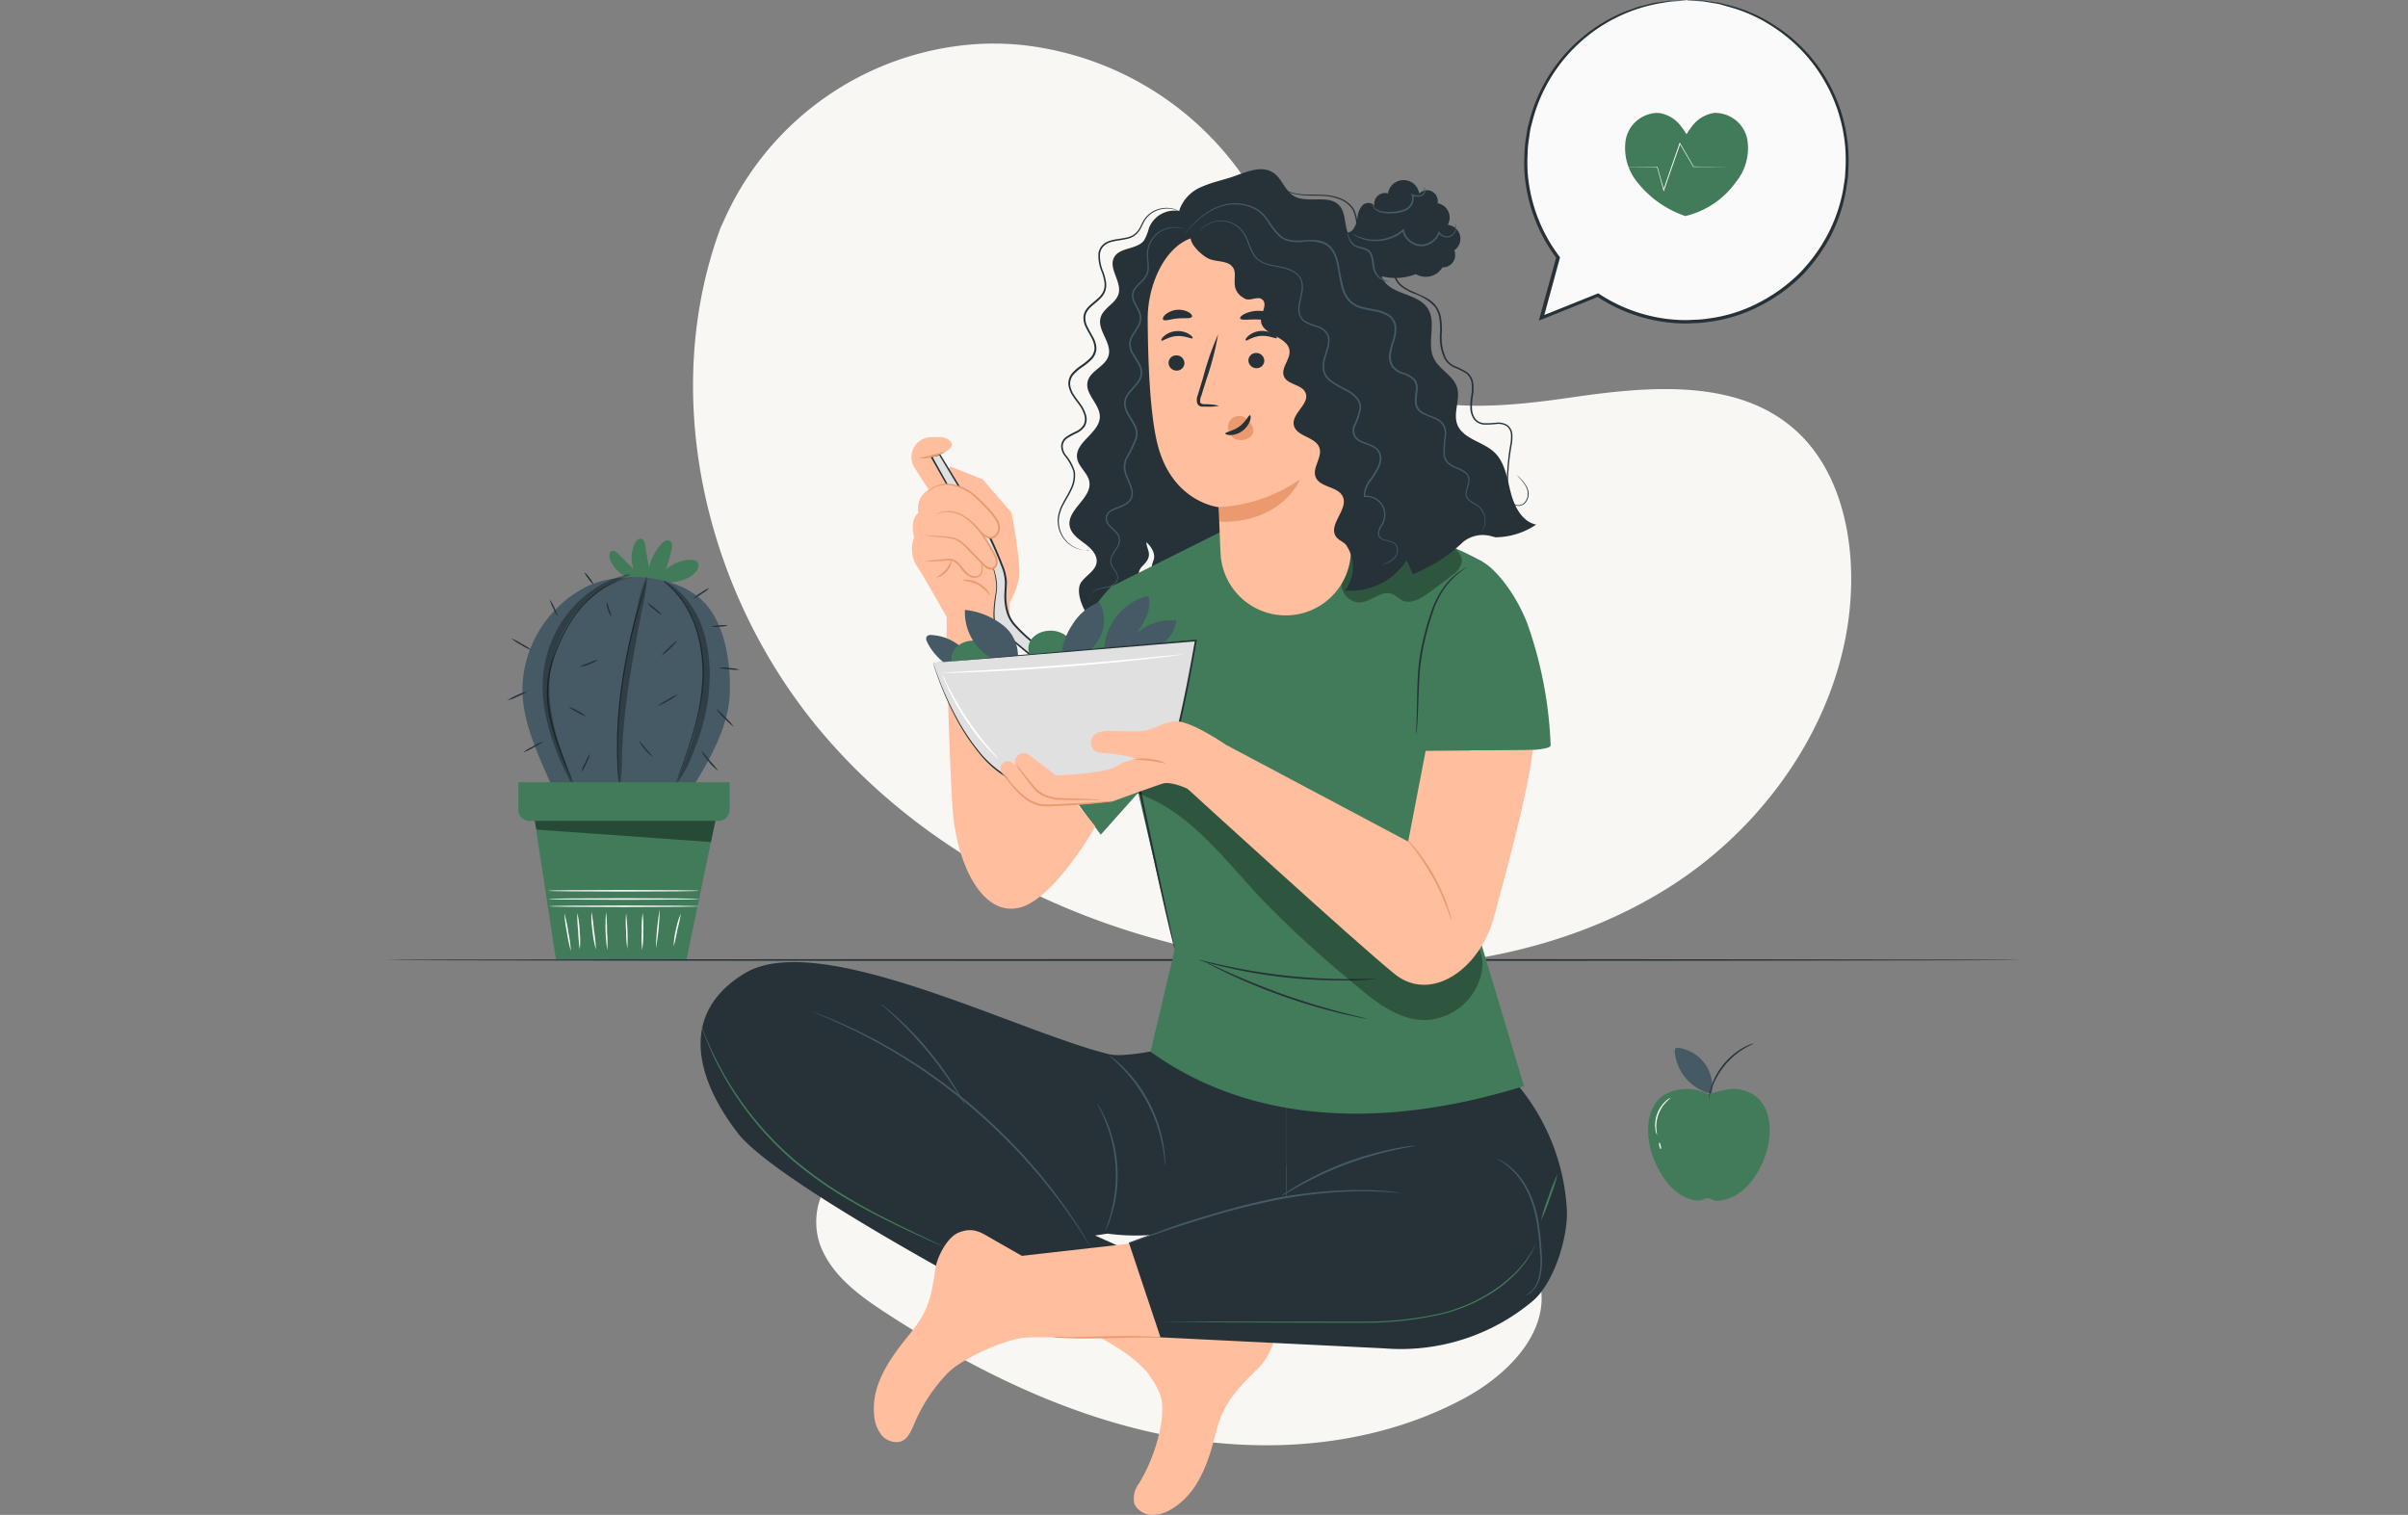 <svg xmlns="http://www.w3.org/2000/svg" xmlns:xlink="http://www.w3.org/1999/xlink" width="302" height="190" viewBox="0 0 302 190"><rect x="0" y="0" width="302" height="190" fill="#808080" stroke="none"/><defs><style>.a{fill:#bce0fd;}.b{clip-path:url(#a);}.c{fill:#f8f7f4;}.d{fill:#417b5a;}.e{fill:#455a64;}.f{fill:#263238;}.g{opacity:0.3;}.h{fill:#fafafa;}.i{opacity:0.4;}.j{fill:#ffbe9d;}.k{fill:#eb996e;}.l{fill:#e0e0e0;}.m{fill:#fff;}</style><clipPath id="a"><rect class="a" width="302" height="190" transform="translate(600 551)"/></clipPath></defs><g class="b" transform="translate(-600 -551)"><g transform="translate(639.682 532.243)"><path class="c" d="M153.539,180.084c-1.035-6.058-7.738-9.16-13.63-10.91A162.813,162.813,0,0,0,68,164.537l-1.277.847c-3.711,1.268-4.918,6.3-3.391,9.919s4.9,6.054,8.186,8.19c10.726,6.979,22.412,12.783,34.963,15.275s26.071,1.461,37.358-4.567C149.223,191.332,154.548,186.107,153.539,180.084Z"/><path class="c" d="M50.655,47.409l.671-1.478A37.357,37.357,0,0,1,83.034,24.272a35.639,35.639,0,0,1,5.3.114,38.866,38.866,0,0,1,30.374,20.587c3.426,6.677,5.076,14.626,10.7,19.592,7.317,6.466,18.376,5.435,28.041,4.032s20.728-2.408,28.019,4.089c4.567,4.071,6.58,10.366,6.953,16.473.965,16.161-8.734,31.818-22.338,40.6s-30.5,11.357-46.636,10.015c-22.588-1.882-44.987-11.568-59.749-28.786S42.842,68.7,50.655,47.409Z"/><path class="d" d="M39.109,91.246A4.387,4.387,0,0,1,36.849,89c-.18-.417-.184-1.062.259-1.154.272-.057.518.154.715.347L39.8,90.158a4.141,4.141,0,0,1,.118-3.211c.167-.355.518-.733.877-.6.294.11.386.469.439.776l.474,2.83a6.786,6.786,0,0,1,1.553-2.965c.272-.307.715-.605,1.062-.386s.29.636.224.991a14.038,14.038,0,0,1-.737,2.6,4.9,4.9,0,0,1,3.071-1.22,1.092,1.092,0,0,1,.908.294c.307.386.039.956-.29,1.316-.965,1.1-3.237,1.377-4.7,1.281"/><path class="e" d="M47.852,93.593c-3.54-2.786-9.761-3.18-13.854-1.316a14.724,14.724,0,0,0-8.1,11.757c-.439,4.483,1.733,9.028,3.566,13.161l17.872.083c2.145-3.54,4.387-7.506,4.518-11.643S51.1,96.151,47.852,93.593Z"/><path class="f" d="M39.832,91.132h-.079l-.232.057-.377.083a3.162,3.162,0,0,0-.513.132A10.261,10.261,0,0,0,35.6,92.856a13.713,13.713,0,0,0-3.448,3.58,20.571,20.571,0,0,0-1.448,2.6A21.859,21.859,0,0,0,29.6,102a13.573,13.573,0,0,0-.3,6.054,25.772,25.772,0,0,0,1.347,4.826c.5,1.338.934,2.408,1.228,3.154.14.364.254.649.333.877l.083.224c0,.053.026.079,0,.079s0,0-.039-.07l-.1-.219-.364-.847c-.311-.737-.768-1.8-1.281-3.141a25.387,25.387,0,0,1-1.386-4.826,13.6,13.6,0,0,1,.294-6.142,21.974,21.974,0,0,1,1.123-2.992,20.047,20.047,0,0,1,1.487-2.61,13.5,13.5,0,0,1,3.509-3.588A9.7,9.7,0,0,1,38.6,91.365a3.16,3.16,0,0,1,.526-.118l.386-.07.237-.035C39.806,91.132,39.832,91.128,39.832,91.132Z"/><path class="f" d="M45.04,117.128a1.526,1.526,0,0,1,.083-.268c.066-.189.154-.439.268-.755.233-.654.579-1.6.978-2.777s.851-2.584,1.241-4.176a27.409,27.409,0,0,0,.794-5.264,18.24,18.24,0,0,0-.548-5.264,14.389,14.389,0,0,0-1.676-3.988,11.7,11.7,0,0,0-1.829-2.281,6.053,6.053,0,0,0-.588-.54,1.545,1.545,0,0,1-.2-.189,1.755,1.755,0,0,1,.224.162,7.9,7.9,0,0,1,.614.518,11.182,11.182,0,0,1,1.882,2.264,14.328,14.328,0,0,1,1.728,4.014,18.249,18.249,0,0,1,.562,5.321,26.65,26.65,0,0,1-.812,5.291c-.4,1.6-.877,3-1.281,4.176s-.776,2.114-1.027,2.759c-.127.311-.224.562-.3.746A2.447,2.447,0,0,1,45.04,117.128Z"/><path class="f" d="M41.587,91.246a1.6,1.6,0,0,1-.07.259l-.233.741c-.105.32-.228.715-.36,1.171s-.3.978-.461,1.562c-.333,1.154-.684,2.544-1.04,4.093s-.671,3.273-.943,5.089-.439,3.558-.553,5.141c-.035.794-.092,1.549-.1,2.255v1.97c0,.6,0,1.145.039,1.623s.035.877.061,1.224.035.583.044.772a1.272,1.272,0,0,1,0,.272,1.9,1.9,0,0,1-.035-.268c0-.193-.048-.439-.079-.772s-.07-.746-.088-1.224-.061-1.022-.066-1.628v-1.97c0-.711.048-1.465.083-2.264.1-1.592.272-3.338.54-5.159s.61-3.54.961-5.1.728-2.939,1.075-4.093c.167-.579.338-1.1.483-1.553s.276-.847.39-1.167L41.5,91.5a1.637,1.637,0,0,1,.083-.25Z"/><path class="f" d="M26.466,105.468a6.014,6.014,0,0,1-1.224.649,5.944,5.944,0,0,1-1.29.483,5.663,5.663,0,0,1,1.22-.649A5.589,5.589,0,0,1,26.466,105.468Z"/><path class="f" d="M27.032,100.331a6.962,6.962,0,0,1-1.342-.676,6.8,6.8,0,0,1-1.255-.825,6.865,6.865,0,0,1,1.316.676,6.94,6.94,0,0,1,1.281.825Z"/><path class="f" d="M30.291,96.094a4.567,4.567,0,0,1-.592-1.053,4.641,4.641,0,0,1-.439-1.119,8.506,8.506,0,0,1,1.031,2.193Z"/><path class="f" d="M34.77,92.088a3.119,3.119,0,0,1-.649-.733,3.023,3.023,0,0,1-.513-.833,2.821,2.821,0,0,1,.649.724,2.777,2.777,0,0,1,.513.842Z"/><path class="f" d="M28.488,111.737a6.243,6.243,0,0,1-1.25.772,6.615,6.615,0,0,1-1.316.627,6.242,6.242,0,0,1,1.25-.772A6.615,6.615,0,0,1,28.488,111.737Z"/><path class="f" d="M33.827,108.614a4.558,4.558,0,0,1-1.145-.544,4.825,4.825,0,0,1-1.057-.689,4.856,4.856,0,0,1,1.141.544,4.957,4.957,0,0,1,1.062.689Z"/><path class="f" d="M35.314,101.481a3.391,3.391,0,0,1-1.1.588,3.444,3.444,0,0,1-1.206.311,7.9,7.9,0,0,1,1.145-.469A7.133,7.133,0,0,1,35.314,101.481Z"/><path class="f" d="M37.007,96.1a2.088,2.088,0,0,1-.439-.877,2.057,2.057,0,0,1-.175-.974,5.141,5.141,0,0,1,.333.917,4.865,4.865,0,0,1,.281.934Z"/><path class="f" d="M33.221,115.619a4.865,4.865,0,0,1,.478-1.2,5.141,5.141,0,0,1,.632-1.127,4.865,4.865,0,0,1-.478,1.206A5.265,5.265,0,0,1,33.221,115.619Z"/><path class="f" d="M42.228,113.7a5.264,5.264,0,0,1-1.8-2.11,13.509,13.509,0,0,1,.877,1.066,13.6,13.6,0,0,1,.926,1.044Z"/><path class="f" d="M45.351,105.846a6.493,6.493,0,0,1-1.246.812,6.707,6.707,0,0,1-1.316.667,6.747,6.747,0,0,1,1.246-.812,6.708,6.708,0,0,1,1.316-.667Z"/><path class="f" d="M43.25,101.016a5.813,5.813,0,0,1,.965-1.027,6.251,6.251,0,0,1,1.079-.908,5.62,5.62,0,0,1-.965,1.027,6.251,6.251,0,0,1-1.079.908Z"/><path class="f" d="M43.342,95.887a4.549,4.549,0,0,1-.983-.693,4.44,4.44,0,0,1-.877-.82,4.128,4.128,0,0,1,.987.689,4.422,4.422,0,0,1,.873.825Z"/><path class="f" d="M49.3,92.5a4.633,4.633,0,0,1-.978.737,4.47,4.47,0,0,1-1.07.6,4.466,4.466,0,0,1,.978-.737A4.47,4.47,0,0,1,49.3,92.5Z"/><path class="f" d="M51.594,97.195a3.128,3.128,0,0,1-1.022.158,3.128,3.128,0,0,1-1.031,0,3.386,3.386,0,0,1,1.018-.158A3.159,3.159,0,0,1,51.594,97.195Z"/><path class="f" d="M53.081,102.748a4.857,4.857,0,0,1-1.316-.039,5.356,5.356,0,0,1-1.285-.206,4.852,4.852,0,0,1,1.316.039A5.356,5.356,0,0,1,53.081,102.748Z"/><path class="f" d="M52.348,109.916a8.05,8.05,0,0,1-1.2-1.092,7.87,7.87,0,0,1-1.075-1.206,7.681,7.681,0,0,1,1.193,1.088A7.458,7.458,0,0,1,52.348,109.916Z"/><path class="f" d="M50.4,115.435a5.422,5.422,0,0,1-1.211-1.171,5.633,5.633,0,0,1-.934-1.4,16.561,16.561,0,0,1,1.066,1.29A13.819,13.819,0,0,1,50.4,115.435Z"/><g class="g"><path d="M43.561,91.619c.026-.048.382.127.969.522a10.3,10.3,0,0,1,2.158,2.114,12.1,12.1,0,0,1,1.974,4.04,18.96,18.96,0,0,1,.662,5.435,23.25,23.25,0,0,1-.728,5.418,28.725,28.725,0,0,1-1.426,4.207,13.655,13.655,0,0,1-1.926,3.588c-.088-.048.531-1.465,1.373-3.808a29.212,29.212,0,0,0,1.864-9.414,19.982,19.982,0,0,0-.57-5.225A12.472,12.472,0,0,0,46.2,94.6a12.928,12.928,0,0,0-1.878-2.193C43.816,91.93,43.526,91.685,43.561,91.619Z"/></g><g class="g"><path d="M41.46,90.97a18.839,18.839,0,0,1-.557,3.865c-.439,2.365-1.084,5.615-1.641,9.212-.272,1.807-.487,3.536-.645,5.106-.07.79-.145,1.535-.184,2.237s-.088,1.356-.114,1.952a25.338,25.338,0,0,1-.215,3.887c-.132.009-.333-1.474-.382-3.9v-1.978c0-.711.061-1.47.11-2.268.118-1.592.311-3.343.583-5.163.562-3.645,1.316-6.9,1.891-9.212A16.385,16.385,0,0,1,41.46,90.97Z"/></g><g class="g"><path d="M39.363,90.807a5.24,5.24,0,0,1-1.114.548A16.464,16.464,0,0,0,35.375,93a14.63,14.63,0,0,0-5.839,8.839,15.078,15.078,0,0,0-.338,3.071,19.547,19.547,0,0,0,.215,2.878,30.172,30.172,0,0,0,1.18,4.795c.439,1.342.842,2.422,1.105,3.172a3.63,3.63,0,0,1,.338,1.2c-.057.026-.281-.36-.64-1.075a32.971,32.971,0,0,1-1.364-3.1,25.957,25.957,0,0,1-1.382-4.869,18.649,18.649,0,0,1-.276-3,15.354,15.354,0,0,1,.338-3.237,14.828,14.828,0,0,1,2.593-5.7,14.3,14.3,0,0,1,3.733-3.47,13,13,0,0,1,3.071-1.461C38.9,90.807,39.35,90.733,39.363,90.807Z"/></g><path class="d" d="M27.212,120.541l2.821,18.539H46.421l3.8-18.271Z"/><path class="h" d="M47.931,132.425c0,.053-4.2.1-9.375.1s-9.383-.044-9.383-.1,4.2-.1,9.383-.1S47.931,132.373,47.931,132.425Z"/><path class="h" d="M48,131.513c0,.053-4.229.1-9.44.1s-9.445-.044-9.445-.1,4.229-.1,9.445-.1S48,131.46,48,131.513Z"/><path class="h" d="M47.966,130.482c0,.053-4.229.1-9.445.1s-9.44-.044-9.44-.1,4.225-.1,9.44-.1S47.966,130.429,47.966,130.482Z"/><path class="h" d="M31.914,138.023a15.082,15.082,0,0,1-.5-2.334,14.915,14.915,0,0,1-.311-2.365,15.082,15.082,0,0,1,.487,2.334A14.915,14.915,0,0,1,31.914,138.023Z"/><path class="h" d="M33.028,137.826a17.849,17.849,0,0,1-.2-2.277,18.039,18.039,0,0,1-.11-2.281,10.857,10.857,0,0,1,.3,2.268A11.077,11.077,0,0,1,33.028,137.826Z"/><path class="h" d="M35.06,137.826a11.845,11.845,0,0,1-.439-2.334,11.291,11.291,0,0,1-.123-2.373,21.41,21.41,0,0,1,.316,2.351A19.668,19.668,0,0,1,35.06,137.826Z"/><path class="h" d="M36.485,137.922a19.3,19.3,0,0,1-.154-4.755,19.5,19.5,0,0,1,.123,2.386,19.662,19.662,0,0,1,.031,2.369Z"/><path class="h" d="M39.012,137.826a13.069,13.069,0,0,1-.171-2.25,13.336,13.336,0,0,1,0-2.259,25.847,25.847,0,0,1,.154,4.51Z"/><path class="h" d="M40.859,137.926A13.81,13.81,0,0,1,40.8,135.6a14.09,14.09,0,0,1,.114-2.329,14.345,14.345,0,0,1,.079,2.329A14.739,14.739,0,0,1,40.859,137.926Z"/><path class="h" d="M42.587,137.676a31.4,31.4,0,0,1,.469-4.852A31.4,31.4,0,0,1,42.587,137.676Z"/><path class="h" d="M44.816,137.435a8.212,8.212,0,0,1,.276-2.071,8.375,8.375,0,0,1,.61-2,18.469,18.469,0,0,1-.439,2.04A18.974,18.974,0,0,1,44.816,137.435Z"/><path class="d" d="M25.33,116.874v3.466a1.369,1.369,0,0,0,1.364,1.369H50.449a1.369,1.369,0,0,0,1.369-1.369v-3.466Z"/><g class="i"><path d="M27.387,121.708l.2,1.1,21.9,1.562.553-2.663Z"/></g><path class="f" d="M213.823,139.164c0,.066-45.9.114-102.5.114s-102.512-.048-102.512-.114,45.886-.114,102.512-.114S213.823,139.1,213.823,139.164Z"/><path class="h" d="M171.788,18.762A20.179,20.179,0,0,0,155.8,51.006l-2.343,7.541,7.33-2.834a19.859,19.859,0,0,0,11,3.316,20.134,20.134,0,1,0,0-40.269Z"/><path class="f" d="M171.837,18.762a2.632,2.632,0,0,1,.351,0l1.027.031a6.646,6.646,0,0,1,.755.031l.9.127,1.057.154,1.18.294a19.1,19.1,0,0,1,5.7,2.492,20.07,20.07,0,0,1,9.331,17.938c-.031.469-.022.943-.092,1.413s-.14.948-.215,1.426A20.346,20.346,0,0,1,189.95,48.3a21.833,21.833,0,0,1-3.676,5.058,21.14,21.14,0,0,1-5.3,3.8,19.188,19.188,0,0,1-6.457,1.983,11.844,11.844,0,0,1-1.72.145,15.354,15.354,0,0,1-1.755.035,20.408,20.408,0,0,1-10.432-3.365h.211L153.75,58.8l-.439.167.118-.439q1.07-3.887,2.079-7.559l.035.189a20.307,20.307,0,0,1-3.76-8.6,18.456,18.456,0,0,1-.276-4.422,14.152,14.152,0,0,1,.2-2.128c.053-.347.11-.693.162-1.035s.167-.667.246-1a20.223,20.223,0,0,1,7.9-11.5,19.131,19.131,0,0,1,4.694-2.474l1.057-.382,1-.254.917-.228c.294-.057.579-.088.847-.127.535-.066,1-.158,1.417-.18l1.04-.035h.632a1.567,1.567,0,0,1,.215,0,.737.737,0,0,1-.215.031l-.632.053-1.031.066c-.408.035-.877.136-1.4.215a20.1,20.1,0,0,0-16.078,14.915c-.079.329-.18.649-.241.987s-.1.676-.149,1.013a13.687,13.687,0,0,0-.189,2.088,17.986,17.986,0,0,0,.285,4.339,19.89,19.89,0,0,0,3.724,8.449l.061.088-.026.1q-1,3.663-2.062,7.563l-.3-.263,7.072-2.847.11-.044.1.066a19.912,19.912,0,0,0,10.2,3.281,14.678,14.678,0,0,0,1.7-.031,11.955,11.955,0,0,0,1.685-.14,18.78,18.78,0,0,0,6.313-1.93,20.807,20.807,0,0,0,5.19-3.716,21.188,21.188,0,0,0,3.61-4.944,19.934,19.934,0,0,0,1.9-5.505c.07-.469.145-.934.215-1.4s.061-.926.1-1.386a21.493,21.493,0,0,0-.044-2.715,19.982,19.982,0,0,0-9.033-14.994,19.2,19.2,0,0,0-5.628-2.536l-1.154-.333-1.044-.171-.877-.149c-.272-.031-.526-.035-.75-.053l-1.018-.075A2,2,0,0,1,171.837,18.762Z"/><path class="d" d="M164.221,36.222a4.126,4.126,0,0,1,4.115-3.3,4.207,4.207,0,0,1,2.834,1.711,7.663,7.663,0,0,1,.667.965,8.05,8.05,0,0,1,.662-.969,4.233,4.233,0,0,1,2.834-1.711,4.128,4.128,0,0,1,4.119,3.295,6.73,6.73,0,0,1-1.434,5.391,10.831,10.831,0,0,1-6.335,4.251,13.011,13.011,0,0,1-6.019-4.242A6.751,6.751,0,0,1,164.221,36.222Z"/><path class="h" d="M164.576,39.7h3.593l-.044-.035.8,2.93.048.175.061-.171,1.535-4.418c.171-.487.338-.969.5-1.439h-.114l1.715,2.922v.031h.031l4.615-.026h1.663a.609.609,0,0,0,.118,0,.61.61,0,0,0-.118,0H177.32l-4.615-.022.048.026-1.7-2.93-.07-.114-.044.127c-.162.469-.329.952-.5,1.439-.544,1.579-1.062,3.071-1.527,4.418h.11c-.307-1.088-.588-2.079-.825-2.926v-.031h-.035l-2.632.022h-.9Z"/><path class="e" d="M175.008,155.82a4.931,4.931,0,0,0-4.159-5.637.5.5,0,0,0-.355.039.518.518,0,0,0-.132.478A5.97,5.97,0,0,0,175,155.965"/><path class="d" d="M168.09,164.945c1.246,2.566,3.036,4.295,5.264,4.387.439,0,.776-.276,1.2-.3a2.953,2.953,0,0,1,.706.268,1.032,1.032,0,0,0,.373.083c2.29-.123,4.242-1.733,5.558-4.426,1.829-3.777,1.263-7.831-1.263-9.063a6.433,6.433,0,0,0-1.035-.4,4.242,4.242,0,0,0-1.255-.149,9.414,9.414,0,0,0-2.873.654l-.123.044a5.846,5.846,0,0,0-5.264-.145C166.822,157.1,166.261,161.155,168.09,164.945Z"/><path class="h" d="M168.139,161.106a1.821,1.821,0,0,1-.211-.759,4.018,4.018,0,0,1,.224-1.886,4.1,4.1,0,0,1,1.057-1.584,2,2,0,0,1,.654-.439c0,.026-.237.189-.566.531a4.387,4.387,0,0,0-.978,1.553,4.448,4.448,0,0,0-.268,1.812C168.082,160.813,168.165,161.1,168.139,161.106Z"/><path class="h" d="M168.6,162.9c-.044,0-.127-.167-.18-.4s-.057-.439,0-.439.132.167.184.395S168.647,162.892,168.6,162.9Z"/><path class="f" d="M180.233,149.648c0,.031-.474.211-1.184.636a8.973,8.973,0,0,0-1.184.847,10.337,10.337,0,0,0-1.25,1.263,9.974,9.974,0,0,0-.991,1.474,8.745,8.745,0,0,0-.592,1.316c-.281.781-.36,1.316-.395,1.29a1.487,1.487,0,0,1,.039-.364,2.406,2.406,0,0,1,.083-.439,4.3,4.3,0,0,1,.154-.544,8.4,8.4,0,0,1,.566-1.364,8.932,8.932,0,0,1,2.281-2.79,8.334,8.334,0,0,1,1.228-.825c.18-.11.355-.184.5-.259a4.018,4.018,0,0,1,.395-.162A1.251,1.251,0,0,1,180.233,149.648Z"/><path class="j" d="M108.021,181.176c3.295.254,6.76.07,9.34,1.114,1.316.535,2.378,1.044,2.825,2.8.386,1.518-.825,4.049-1.952,5.155-3.286,3.237-4.562,4.751-5.47,8.357s-2.193,7.458-5.519,9.432a4.435,4.435,0,0,1-2.487.724,2.474,2.474,0,0,1-2.163-1.347,3.12,3.12,0,0,1,.575-2.6,21.348,21.348,0,0,0,2.8-7.7c.338-2.737,0-3.738-1.706-6.142-1.939-2.316-5.212-4.167-8.857-5.887l7.458-4.277Z"/><path class="f" d="M104.586,150.644s-3.685.706-5.163.342c-11.638-2.86-36.411-15.793-45.715-10.147-8.274,5.019-6.142,13.16-.877,20.013,5.163,6.751,38.06,23.821,38.06,23.821l11.033-9.037-4.268-1.917,1.553-.237a26.387,26.387,0,0,0,8.55-.241l13.928-2.711V156.053Z"/><path class="f" d="M150.771,154.974a26.763,26.763,0,0,1,6.036,15.2c.285,3.29-1.443,9.362-4.26,11.761a25.725,25.725,0,0,1-18.622,5.94l-31.147-1.535-.877-11.726s12.682-4.742,16.231-5.4l3.531-.439V156.048l15.525.842C142.133,157.15,150.771,154.974,150.771,154.974Z"/><path class="e" d="M137.795,162.466a4.429,4.429,0,0,1-.693.154c-.439.079-1.1.211-1.891.386a44.351,44.351,0,0,0-11.884,4.47c-.715.39-1.285.719-1.68.952a4.123,4.123,0,0,1-.623.342,4.053,4.053,0,0,1,.579-.439c.377-.259.939-.61,1.645-1.022a39.3,39.3,0,0,1,11.928-4.483c.8-.154,1.456-.263,1.913-.316A3.988,3.988,0,0,1,137.795,162.466Z"/><path class="e" d="M151.662,181.264a6.024,6.024,0,0,0,.614-.474A3.834,3.834,0,0,0,153.3,179a9.4,9.4,0,0,0,.154-3.11,35.3,35.3,0,0,0-.408-3.834,14.543,14.543,0,0,0-1.1-3.667,9.972,9.972,0,0,0-1.728-2.6,8.967,8.967,0,0,0-2.294-1.755.83.83,0,0,1,.193.07,4.267,4.267,0,0,1,.526.25,7.251,7.251,0,0,1,1.693,1.316,9.888,9.888,0,0,1,1.8,2.632,14.319,14.319,0,0,1,1.132,3.72,32.836,32.836,0,0,1,.395,3.86,9.326,9.326,0,0,1-.206,3.167,3.79,3.79,0,0,1-1.123,1.816,2.633,2.633,0,0,1-.487.329A.649.649,0,0,1,151.662,181.264Z"/><path class="e" d="M101.775,174.745a2.413,2.413,0,0,1,.325-.145l.952-.373c.825-.325,2.031-.763,3.509-1.316s3.286-1.132,5.3-1.728,4.233-1.22,6.6-1.755a55.713,55.713,0,0,1,12.345-1.413h1.132l1.009.053c.632.031,1.171.066,1.614.123l1.013.118a2.339,2.339,0,0,1,.351.053,1.976,1.976,0,0,1-.355,0l-1.018-.075c-.439-.044-.983-.066-1.61-.083l-1.009-.035h-1.127a58.693,58.693,0,0,0-12.261,1.5c-2.36.513-4.584,1.114-6.58,1.715s-3.8,1.18-5.3,1.68l-3.549,1.228-.965.333A1.912,1.912,0,0,1,101.775,174.745Z"/><path class="e" d="M97.2,175.329a.691.691,0,0,1-.075-.1c-.048-.079-.114-.175-.193-.3l-.733-1.145-.522-.829c-.2-.3-.439-.619-.658-.965-.483-.689-1-1.492-1.645-2.325-.32-.439-.649-.877-1-1.316s-.737-.917-1.123-1.4c-.763-.978-1.658-1.957-2.579-3a77.089,77.089,0,0,0-6.523-6.3,77.318,77.318,0,0,0-7.273-5.431c-1.18-.737-2.294-1.461-3.382-2.057-.54-.3-1.053-.614-1.562-.877l-1.47-.763c-.926-.5-1.8-.877-2.558-1.246-.382-.175-.733-.351-1.062-.5l-.9-.382-1.25-.535-.325-.145-.105-.057.114.035.333.123c.307.123.728.29,1.268.5l.912.364c.333.14.684.307,1.07.478.759.351,1.645.724,2.579,1.22l1.478.75c.513.263,1.031.575,1.575.877,1.092.592,2.193,1.316,3.4,2.049a74.888,74.888,0,0,1,7.308,5.431,74.684,74.684,0,0,1,6.528,6.326c.921,1.053,1.812,2.04,2.575,3.027.382.487.772.948,1.114,1.408l.983,1.338c.64.842,1.149,1.654,1.623,2.347.228.351.439.676.645.978l.5.842c.3.5.531.877.7,1.171.07.127.127.228.175.307S97.208,175.324,97.2,175.329Z"/><path class="e" d="M81.319,157.3a3.545,3.545,0,0,1-.36-.54c-.219-.36-.54-.877-.943-1.5a48.734,48.734,0,0,0-3.448-4.7,50.25,50.25,0,0,0-3.988-4.251c-.544-.509-.987-.921-1.316-1.2a4.156,4.156,0,0,1-.469-.439,3.255,3.255,0,0,1,.526.386c.329.254.794.649,1.351,1.145a41.017,41.017,0,0,1,4.053,4.22,40.58,40.58,0,0,1,3.409,4.76c.39.64.689,1.167.877,1.54a3.68,3.68,0,0,1,.307.57Z"/><path class="f" d="M58.007,152.662c-.057.044-.987-1.263-2.417-2.6s-2.786-2.193-2.746-2.25a3.8,3.8,0,0,1,.917.509,15.172,15.172,0,0,1,1.983,1.575,14.68,14.68,0,0,1,1.7,1.882,3.948,3.948,0,0,1,.566.882Z"/><path class="j" d="M101.937,174.745l-18.745,2.123,1.066,9.62h21.6Z"/><path class="j" d="M89.584,186.44c-2.869.083-8.392,2.588-10.335,4.457a20.892,20.892,0,0,0-4.387,6.716c-.364.82-.8,1.755-1.7,1.983a2.43,2.43,0,0,1-2.329-.908,4.387,4.387,0,0,1-.877-2.378c-.4-3.768,1.864-7.019,4.159-9.862S77,182.4,77.625,177.921c.211-1.531,1.483-3.97,2.9-4.558,1.641-.68,2.654-.154,3.856.57l4.22,2.408"/><path class="k" d="M105.854,186.489a2.413,2.413,0,0,1-.531.026h-1.439c-1.215,0-2.9.044-4.747.083s-3.54.048-4.76,0c-.605,0-1.1-.039-1.439-.066a2.388,2.388,0,0,1-.526-.061,2.11,2.11,0,0,1,.531-.026h1.439c1.215,0,2.891-.039,4.751-.079s3.536-.048,4.751,0c.61,0,1.1.039,1.443.066a2.092,2.092,0,0,1,.526.057Z"/><path class="e" d="M97.91,157.18a3.319,3.319,0,0,1,.355.544,6.638,6.638,0,0,1,.373.671c.132.263.294.562.439.912s.307.724.439,1.145.276.877.408,1.347a17.354,17.354,0,0,1,.439,6.422c-.075.491-.132.961-.232,1.391s-.189.833-.294,1.193-.215.684-.311.965a6.14,6.14,0,0,1-.281.711,3.662,3.662,0,0,1-.281.588,3.452,3.452,0,0,1,.2-.619c.07-.2.158-.439.237-.719s.2-.6.281-.965.189-.759.259-1.189.145-.877.211-1.377a18.254,18.254,0,0,0-.417-6.348c-.127-.474-.241-.926-.386-1.338s-.281-.8-.417-1.145-.281-.649-.4-.921-.233-.5-.329-.68A3.742,3.742,0,0,1,97.91,157.18Z"/><path class="e" d="M106.451,165.011a3.29,3.29,0,0,1-.083-.627,5.549,5.549,0,0,0-.083-.737c-.044-.3-.075-.61-.149-.965a19.5,19.5,0,0,0-.605-2.461,21.025,21.025,0,0,0-1.176-2.873,20.523,20.523,0,0,0-1.619-2.632,19.477,19.477,0,0,0-1.628-1.948c-.241-.272-.487-.491-.689-.693s-.39-.368-.544-.5a3.194,3.194,0,0,1-.439-.439,3.947,3.947,0,0,1,.513.373,5.566,5.566,0,0,1,.57.474c.215.193.469.408.719.671a17.221,17.221,0,0,1,1.68,1.935,18.166,18.166,0,0,1,2.8,5.571,17.943,17.943,0,0,1,.566,2.5c.066.36.083.693.114.978a6.116,6.116,0,0,1,.044.741,3.593,3.593,0,0,1,0,.636Z"/><path class="d" d="M153.052,174.552a.84.84,0,0,1-.048.123l-.162.355a10.966,10.966,0,0,1-.719,1.316,13.835,13.835,0,0,1-1.434,1.869,16.414,16.414,0,0,1-2.329,2.071A20.71,20.71,0,0,1,141,183.624a43.277,43.277,0,0,1-9.862,1.04c-7.041,0-13.406-.026-18.012-.048l-5.462-.044-1.483-.026H105.8a.509.509,0,0,1-.132,0h2l5.462-.031h18.008a43.759,43.759,0,0,0,9.813-1.013,20.78,20.78,0,0,0,7.326-3.365,16.338,16.338,0,0,0,2.334-2.027,14.15,14.15,0,0,0,1.452-1.829,12.132,12.132,0,0,0,.755-1.272l.18-.342a.849.849,0,0,1,.057-.114Z"/><path class="d" d="M155.662,166.007a21.725,21.725,0,0,1-.934,2.957,21.1,21.1,0,0,1-1.149,2.887,21.671,21.671,0,0,1,.934-2.961,20.618,20.618,0,0,1,1.149-2.882Z"/><path class="d" d="M78.678,175.118l-.1-.035-.3-.127-1.141-.5c-.987-.439-2.413-1.084-4.159-1.921s-3.808-1.878-6.023-3.167A49.285,49.285,0,0,1,60.1,164.62,39.714,39.714,0,0,1,50.637,152.9a35.92,35.92,0,0,1-1.9-4.185c-.206-.5-.325-.9-.439-1.171l-.1-.307a.188.188,0,0,0-.031-.11.359.359,0,0,1,.053.1c.031.079.07.175.123.3.11.263.246.662.439,1.158a41.794,41.794,0,0,0,1.965,4.128,40.534,40.534,0,0,0,9.471,11.625,50.48,50.48,0,0,0,6.8,4.742c2.193,1.294,4.255,2.347,5.988,3.2s3.15,1.522,4.128,1.987l1.123.54.29.145C78.647,175.1,78.682,175.114,78.678,175.118Z"/><path class="f" d="M110.57,46.847a3.439,3.439,0,0,0-6.163.531,6.01,6.01,0,0,1-.6,1.518c-.877,1.189-3.071.842-3.764,2.145-.75,1.386.983,3.044.562,4.562-.338,1.215-1.9,1.755-2.25,2.97-.474,1.6,1.456,3.185.991,4.79-.395,1.382-2.343,1.891-2.632,3.295-.338,1.549,1.57,2.808,1.54,4.387C98.217,73.071,95.12,74.19,95.4,76.2c.154,1.11,1.338,1.851,1.535,2.957.373,2.075-2.843,3.509-2.461,5.593.184.974,1.105,1.6,1.9,2.193S98,88.377,97.84,89.36s-1.294,1.557-1.908,2.4c-.948,1.285.557,4.624,2.018,5.264l6.071-4.536s-1.755-1.452-.373-2.786.478-1.93.439-2.939c0,0,1.356,1.141.877,2.329a2.952,2.952,0,0,0,.316,2.834l9.217-4.141,1-8.774Z"/><path class="f" d="M97.059,87.767a2.448,2.448,0,0,1-.592.022,3.7,3.7,0,0,1-3.3-2.527A3.887,3.887,0,0,1,93,83.587a5.264,5.264,0,0,1,.623-1.755c.3-.588.68-1.167.965-1.812a3.733,3.733,0,0,0,.355-2.11,6.173,6.173,0,0,0-1.145-2.035,2.036,2.036,0,0,1-.4-1.224,1.5,1.5,0,0,1,.684-1.136,9.134,9.134,0,0,1,1.163-.64,2.193,2.193,0,0,0,.961-.82A1.6,1.6,0,0,0,96.3,70.8a4.093,4.093,0,0,0-.605-1.215c-.263-.377-.575-.746-.833-1.158a3.259,3.259,0,0,1-.548-1.386,2.035,2.035,0,0,1,.439-1.448,6,6,0,0,1,1.145-1,7.651,7.651,0,0,0,1.136-.921,1.878,1.878,0,0,0,.553-1.237,3,3,0,0,0-.386-1.316c-.219-.439-.474-.825-.68-1.259a2.6,2.6,0,0,1-.316-1.408,1.908,1.908,0,0,1,.215-.693,3.1,3.1,0,0,1,.439-.566c.645-.658,1.47-1.105,1.816-1.869a2.154,2.154,0,0,0,.149-1.2,6.484,6.484,0,0,0-.307-1.189,5.3,5.3,0,0,1-.439-2.369,1.807,1.807,0,0,1,.5-1.062,2.215,2.215,0,0,1,.974-.562c.7-.211,1.4-.237,2.022-.39a2.29,2.29,0,0,0,1.5-.921c.325-.478.5-1.022.816-1.452a3.317,3.317,0,0,1,2.277-1.316,3.259,3.259,0,0,1,1.676.2,2.083,2.083,0,0,1,.39.2.61.61,0,0,1,.127.088,3.323,3.323,0,0,0-2.18-.395,3.251,3.251,0,0,0-2.193,1.316c-.3.439-.465.956-.8,1.461a2.457,2.457,0,0,1-1.588,1c-.645.158-1.342.193-2.009.4a2.075,2.075,0,0,0-.877.522,1.619,1.619,0,0,0-.439.961,5.089,5.089,0,0,0,.439,2.277,6.5,6.5,0,0,1,.316,1.224,2.356,2.356,0,0,1-.158,1.316c-.395.851-1.246,1.316-1.851,1.93a2.817,2.817,0,0,0-.395.522,1.667,1.667,0,0,0-.189.614,2.391,2.391,0,0,0,.3,1.285c.2.417.439.82.676,1.25a3.172,3.172,0,0,1,.417,1.43,2.115,2.115,0,0,1-.614,1.391,7.563,7.563,0,0,1-1.171.952,5.923,5.923,0,0,0-1.1.952,1.777,1.777,0,0,0-.408,1.285,2.992,2.992,0,0,0,.509,1.285c.25.4.553.759.829,1.154a4.387,4.387,0,0,1,.636,1.285,1.821,1.821,0,0,1-.114,1.413,2.426,2.426,0,0,1-1.053.9,9.691,9.691,0,0,0-1.141.623,1.281,1.281,0,0,0-.6.978,1.882,1.882,0,0,0,.364,1.105A5.912,5.912,0,0,1,95.124,77.9a3.838,3.838,0,0,1-.377,2.215c-.3.667-.68,1.241-.983,1.816a5.124,5.124,0,0,0-.623,1.724,3.707,3.707,0,0,0,.149,1.614A3.6,3.6,0,0,0,94.9,87.28a3.838,3.838,0,0,0,1.575.513A3.292,3.292,0,0,1,97.059,87.767Z"/><path class="e" d="M97.339,94.413a.439.439,0,0,1-.123-.088.654.654,0,0,1-.193-.4,1.127,1.127,0,0,1,.167-.706,1.377,1.377,0,0,1,.794-.592,10.6,10.6,0,0,1,1.2-.281,1.755,1.755,0,0,0,1.158-.746.877.877,0,0,0,.044-.737,3.431,3.431,0,0,0-.439-.724,1.825,1.825,0,0,1-.382-.877,1.649,1.649,0,0,1,.241-.969c.162-.3.36-.575.535-.877a1.781,1.781,0,0,0,.311-.948,1.413,1.413,0,0,0-.439-.917c-.246-.272-.548-.513-.812-.816A1.316,1.316,0,0,1,99,83.578,1,1,0,0,1,99.3,83a1.983,1.983,0,0,1,.526-.373c.382-.193.785-.325,1.171-.5a2.3,2.3,0,0,0,1-.706,1.439,1.439,0,0,0,.18-1.189,8.1,8.1,0,0,0-.469-1.255,5.106,5.106,0,0,1-.439-1.351,2.716,2.716,0,0,1,.237-1.439,15.066,15.066,0,0,0,1.228-2.6,2.193,2.193,0,0,0-.184-1.377,14.421,14.421,0,0,0-.746-1.294,3.172,3.172,0,0,1-.522-1.456,2.228,2.228,0,0,1,.518-1.443c.3-.408.654-.746.956-1.119a2.369,2.369,0,0,0,.605-1.215,2.154,2.154,0,0,0-.325-1.285c-.215-.4-.487-.781-.715-1.189a2.632,2.632,0,0,1-.395-1.347,2.689,2.689,0,0,1,.465-1.285c.232-.377.487-.728.667-1.1a1.711,1.711,0,0,0,.175-1.158c-.171-.776-.781-1.4-.93-2.22a1.557,1.557,0,0,1,.259-1.158,5.116,5.116,0,0,1,.755-.834,3.988,3.988,0,0,0,.671-.785,2.027,2.027,0,0,0,.25-.934c.026-.649-.118-1.277-.083-1.886a3.479,3.479,0,0,1,.518-1.623,3.347,3.347,0,0,1,2.167-1.557,3.509,3.509,0,0,1,1.7.048,2.36,2.36,0,0,1,.553.228,3.62,3.62,0,0,0-.562-.184,3.571,3.571,0,0,0-1.676,0,3.264,3.264,0,0,0-2.075,1.535,3.374,3.374,0,0,0-.483,1.562c-.031.588.118,1.206.1,1.886a2.123,2.123,0,0,1-.268,1.013,4.023,4.023,0,0,1-.693.829,4.826,4.826,0,0,0-.724.807,1.347,1.347,0,0,0-.224,1.027c.127.737.737,1.356.939,2.193a1.943,1.943,0,0,1-.184,1.29,11.137,11.137,0,0,1-.676,1.119,2.474,2.474,0,0,0-.439,1.184A2.391,2.391,0,0,0,102.5,63.1c.215.39.491.768.719,1.189a2.382,2.382,0,0,1,.351,1.417,2.606,2.606,0,0,1-.654,1.316c-.311.382-.662.724-.948,1.11a1.992,1.992,0,0,0-.474,1.316,2.926,2.926,0,0,0,.491,1.347,13.305,13.305,0,0,1,.755,1.316,2.452,2.452,0,0,1,.2,1.518,13.884,13.884,0,0,1-1.246,2.632,2.5,2.5,0,0,0-.224,1.316,5.111,5.111,0,0,0,.4,1.29,7.87,7.87,0,0,1,.474,1.316,1.628,1.628,0,0,1-.215,1.356,2.478,2.478,0,0,1-1.088.776c-.395.171-.794.307-1.158.487a1.184,1.184,0,0,0-.733.807,1.163,1.163,0,0,0,.36,1c.25.285.548.526.807.816a1.623,1.623,0,0,1,.483,1.035,1.987,1.987,0,0,1-.347,1.04c-.18.3-.382.575-.54.877a1.509,1.509,0,0,0-.228.877,1.689,1.689,0,0,0,.347.8,3.431,3.431,0,0,1,.439.763,1,1,0,0,1-.061.842,1.891,1.891,0,0,1-1.246.79c-.439.1-.855.14-1.2.259a1.316,1.316,0,0,0-.763.544,1.084,1.084,0,0,0-.175.667.689.689,0,0,0,.307.5Z"/><path class="d" d="M151.447,154.974l-7.637-25.444,2.382-40.359A41.206,41.206,0,0,0,127.328,84.1l-13.16.991L99.651,92.338l3.071,24.4,4.931,21.057-3.04,12.875C117.01,159.575,133.518,160.558,151.447,154.974Z"/><path class="d" d="M139.94,112.7s14.854.763,14.854-.465a51.6,51.6,0,0,0-2.9-15.2c-1.61-4.2-4.387-7.3-5.878-7.931C142.572,87.623,139.94,112.7,139.94,112.7Z"/><path class="d" d="M99.84,92.194s-2.8,2.329-5.756,9.331c-3.509,8.3-4.514,10.015-4.514,10.015l8.8,11.906,4.782-5.361Z"/><path class="f" d="M107.627,137.768a.241.241,0,0,0-.035-.1,1.638,1.638,0,0,1-.079-.29c-.07-.272-.162-.649-.281-1.119-.241-.974-.575-2.386-.974-4.132-.8-3.509-1.851-8.335-2.983-13.678l-2.9-13.7c-.373-1.733-.68-3.145-.877-4.146-.1-.478-.175-.851-.232-1.132-.022-.118-.039-.215-.057-.294v-.1a.267.267,0,0,1,.035.1c.022.079.048.171.079.29q.105.412.276,1.119c.237.974.566,2.386.965,4.137.794,3.509,1.838,8.335,2.965,13.683s2.167,10.169,2.917,13.691c.377,1.755.684,3.15.9,4.15.1.474.18.851.237,1.127l.057.294a.294.294,0,0,1-.018.1Z"/><g class="g"><path d="M142.195,87.18A9.576,9.576,0,0,0,130,89.255l-.2-1.492c-.123,1.614-1.421,3.435-1.241,4.488a2.428,2.428,0,0,0,2.11,2.075c1.509.061,2.891-1.628,4.29-1.062.465.184.807.6,1.263.807,1.022.474,2.193-.184,3.1-.838q1.579-1.119,3.1-2.321a2.666,2.666,0,0,0,1.233-1.7C143.721,88.338,142.954,87.627,142.195,87.18Z"/></g><path class="f" d="M144.265,89.93a10.484,10.484,0,0,0-2.465,2.193,11.3,11.3,0,0,0-1.693,3.154,37.139,37.139,0,0,0-1.2,4.26,26.277,26.277,0,0,0-.583,4.387c-.083,1.36-.11,2.588-.154,3.619s-.083,1.864-.136,2.443c-.022.285-.053.509-.07.662a.825.825,0,0,1-.039.228.877.877,0,0,1,0-.233,6.439,6.439,0,0,1,.026-.667c.022-.575.044-1.408.066-2.439s.031-2.264.1-3.628a25.084,25.084,0,0,1,.575-4.418,35.624,35.624,0,0,1,1.22-4.282,11.239,11.239,0,0,1,1.755-3.18,8.436,8.436,0,0,1,1.807-1.658c.241-.162.439-.263.575-.342a.693.693,0,0,1,.215-.1Z"/><path class="f" d="M131.8,146.547a1.316,1.316,0,0,1-.219-.026l-.627-.114c-.544-.1-1.316-.272-2.29-.5a73.6,73.6,0,0,1-7.409-2.193,74.912,74.912,0,0,1-7.146-2.952c-.877-.439-1.606-.79-2.093-1.048l-.562-.307a.878.878,0,0,1-.189-.118.658.658,0,0,1,.211.079l.579.263c.5.241,1.224.579,2.123.983,1.8.816,4.312,1.878,7.151,2.887s5.462,1.755,7.374,2.259c.956.246,1.733.439,2.268.57l.619.158a.658.658,0,0,1,.211.066Z"/><path class="f" d="M132.829,141.546a1.206,1.206,0,0,1-.228.031l-.654.053c-.57.039-1.4.075-2.413.092A63.883,63.883,0,0,1,113.742,140c-.991-.237-1.79-.439-2.338-.61l-.627-.193a.877.877,0,0,1-.215-.079.8.8,0,0,1,.228.035l.64.149c.548.136,1.351.325,2.347.54a73.633,73.633,0,0,0,15.766,1.72c1.018,0,1.838,0,2.408-.022h.658A.773.773,0,0,1,132.829,141.546Z"/><g class="g"><path d="M145.7,137.549c-.79-1.29-2.334-1.86-3.751-2.4A63.53,63.53,0,0,1,121.208,122.3c-2.865-2.663-5.589-5.663-9.186-7.2s-8.445-1.079-10.559,2.215l1.316.877c6.633,2.193,11.037,8.291,15.823,13.384a140.437,140.437,0,0,0,11.616,10.638c2.571,2.193,5.444,4.483,8.818,4.483a7.458,7.458,0,0,0,7.12-6.106A4.532,4.532,0,0,0,145.7,137.549Z"/></g><path class="j" d="M78.27,73.58H77.125a2.5,2.5,0,0,0-2.263,1.439h0a2.492,2.492,0,0,0,.167,2.426l1.755,2.742a2.608,2.608,0,0,0-1.263,2.869s-1.158.706-.553,3.071a4.121,4.121,0,0,0,.167,3.36c.934,1.377,3.909,6.655,3.909,6.655v5.834l7.9-.912V94.317a9.726,9.726,0,0,0,1.167-3.023c.333-1.706-.934-8.247-.934-8.247l-3.632-4.189-4.071-1.6a2.058,2.058,0,0,0-.259,1.465,1.89,1.89,0,0,0,.092.294l-.605-.276-1.36-2.474V75.94S80.683,75.19,79.4,74A1.755,1.755,0,0,0,78.27,73.58Z"/><path class="k" d="M83.258,89.167a.831.831,0,0,1,.193.333,1.829,1.829,0,0,1,.053,1.057.877.877,0,0,1-.491.579,1.263,1.263,0,0,1-.877.039,3.283,3.283,0,0,1-1.417-1.281,2.877,2.877,0,0,0-.676-.636,1.316,1.316,0,0,0-.8-.2l-1.527.092a8.735,8.735,0,0,1-1.413.031,8.7,8.7,0,0,1,1.4-.189c.439-.044.948-.1,1.531-.145a1.522,1.522,0,0,1,.93.219,2.952,2.952,0,0,1,.733.689c.412.522.785,1.057,1.316,1.22a1.114,1.114,0,0,0,.737,0,.719.719,0,0,0,.412-.439,1.917,1.917,0,0,0,0-.983C83.31,89.294,83.24,89.176,83.258,89.167Z"/><path class="f" d="M80.319,79.805c0,.026-.175,0-.4-.132a1.685,1.685,0,0,1-.79-1.8c.057-.263.154-.4.18-.386a3.106,3.106,0,0,0,.136,1.316,3.071,3.071,0,0,0,.877,1Z"/><path class="k" d="M79.639,88.9c.026,0,.044.184-.026.474a2.5,2.5,0,0,1-.526,1.013,2.553,2.553,0,0,1-.921.68c-.272.114-.439.127-.465.1A3.681,3.681,0,0,0,79.639,88.9Z"/><path class="k" d="M84.5,93.488A5.821,5.821,0,0,0,82.968,92.1a5.659,5.659,0,0,0-2-.54,1.211,1.211,0,0,1,.632-.079,3.479,3.479,0,0,1,2.632,1.434A1.263,1.263,0,0,1,84.5,93.488Z"/><path class="l" d="M84.565,89.241A5.7,5.7,0,0,1,85.205,91a6.269,6.269,0,0,1,.114,1.825c-.162.991-.619,3.808.026,4.47s4.988,4.225,4.988,4.225h2.733s-5.549-3.426-6.3-5.729-.026-3.536-.4-4.97A38.6,38.6,0,0,0,84.5,86.193L78.16,75.756,77.112,76Z"/><path class="f" d="M84.565,89.241s-.057-.079-.149-.237-.237-.4-.408-.693l-1.535-2.667-5.448-9.585-.066-.114.127-.031,1.044-.246h.07l.039.061L84.6,86.162h0c.522,1.119,1.053,2.307,1.518,3.549a6.116,6.116,0,0,1,.474,1.957c0,.676-.075,1.316-.066,1.957a6.817,6.817,0,0,0,.268,1.864,4.093,4.093,0,0,0,.877,1.584A18.1,18.1,0,0,0,90.3,99.5c.93.711,1.864,1.364,2.79,1.948l.3.189H90.268l-.026-.022c-1.72-1.426-3.295-2.724-4.646-3.926a2.193,2.193,0,0,1-.469-.509,2.049,2.049,0,0,1-.175-.645,6.814,6.814,0,0,1-.022-1.228,20.955,20.955,0,0,1,.25-2.136,4.65,4.65,0,0,0,0-1.7,6.4,6.4,0,0,0-.263-1.237,5.757,5.757,0,0,0-.25-.737,2.521,2.521,0,0,1-.114-.246,4.193,4.193,0,0,1,.439.956,6.579,6.579,0,0,1,.294,1.241,4.874,4.874,0,0,1,0,1.733c-.092.64-.189,1.347-.228,2.123a7.018,7.018,0,0,0,.035,1.206,1.834,1.834,0,0,0,.167.592,2.022,2.022,0,0,0,.439.439c1.36,1.189,2.944,2.483,4.668,3.9h2.672l-.053.189q-1.408-.877-2.816-1.957a18.013,18.013,0,0,1-2.689-2.452,4.3,4.3,0,0,1-.93-1.667,7.186,7.186,0,0,1-.276-1.921c0-.654.083-1.316.066-1.948A5.742,5.742,0,0,0,85.9,89.79c-.461-1.228-.991-2.417-1.509-3.509h0l-6.3-10.463.11.044-1.048.241.061-.14,5.378,9.651L84.069,88.3l.386.711C84.525,89.154,84.565,89.241,84.565,89.241Z"/><path class="j" d="M76.607,80.551a3.365,3.365,0,0,1,2.847-1.027A5.6,5.6,0,0,1,82.3,80.757a17.713,17.713,0,0,1,2.237,2.193,3.773,3.773,0,0,1,1.048,1.671,1.292,1.292,0,0,1-.877,1.557c-.654.1-1.167-.439-1.61-.93a10.764,10.764,0,0,0-2.035-1.693,3.65,3.65,0,0,0-1.5-.636,4.431,4.431,0,0,0-1.948.347"/><path class="k" d="M77.616,83.28a1.189,1.189,0,0,1,.2-.092,6.2,6.2,0,0,1,.6-.2,3.391,3.391,0,0,1,1-.132,2.974,2.974,0,0,1,1.281.4,10.989,10.989,0,0,1,2.689,2.158,2.817,2.817,0,0,0,.755.579.877.877,0,0,0,.877-.048,1.22,1.22,0,0,0,.465-.833,1.684,1.684,0,0,0-.211-1,10.116,10.116,0,0,0-1.351-1.667,15.512,15.512,0,0,0-1.439-1.413,5.751,5.751,0,0,0-3.009-1.43,3.6,3.6,0,0,0-2.193.439,5.96,5.96,0,0,0-.671.5.824.824,0,0,1,.136-.175,2.663,2.663,0,0,1,.491-.4,3.571,3.571,0,0,1,2.255-.526,5.874,5.874,0,0,1,3.132,1.43A15.376,15.376,0,0,1,84.091,82.3a9.888,9.888,0,0,1,1.391,1.711,1.847,1.847,0,0,1,.233,1.132,1.434,1.434,0,0,1-.562.987,1.092,1.092,0,0,1-1.1.061,2.908,2.908,0,0,1-.812-.627A11.38,11.38,0,0,0,80.612,83.4a2.878,2.878,0,0,0-1.206-.439,3.382,3.382,0,0,0-.974.092A5.817,5.817,0,0,1,77.616,83.28Z"/><path class="j" d="M76.4,85.863c1.391.333,2.961,0,4.185.733a5.334,5.334,0,0,1,1.084.93L83.587,89.5c.351.364.833.759,1.316.526a.776.776,0,0,0,.4-.583,1.97,1.97,0,0,0-.329-1.241,26.569,26.569,0,0,0-1.5-2.452,7.515,7.515,0,0,0-.943-1.127,6.194,6.194,0,0,0-1.935-1.4,3.457,3.457,0,0,0-2.724,0"/><path class="k" d="M77.871,83.231a.808.808,0,0,1,.193-.105,2.584,2.584,0,0,1,.605-.193,4.141,4.141,0,0,1,2.294.368,6.431,6.431,0,0,1,1.316.952,7.269,7.269,0,0,1,1.241,1.373c.373.531.746,1.1,1.105,1.706.18.3.355.619.522.943a1.978,1.978,0,0,1,.29,1.114.961.961,0,0,1-.246.566.8.8,0,0,1-.566.259,1.513,1.513,0,0,1-1-.526l-1.413-1.461c-.439-.439-.877-.926-1.285-1.285a3.163,3.163,0,0,0-1.391-.658c-.948-.189-1.755-.162-2.29-.246a5.7,5.7,0,0,1-.623-.11.75.75,0,0,1-.211-.066s.3.048.842.088a19.668,19.668,0,0,1,2.312.175,3.281,3.281,0,0,1,1.478.667c.439.373.877.833,1.316,1.29l1.413,1.443a1.347,1.347,0,0,0,.842.439.64.64,0,0,0,.588-.623,1.755,1.755,0,0,0-.263-.987c-.162-.316-.338-.627-.513-.93-.355-.6-.724-1.171-1.084-1.7a7.5,7.5,0,0,0-1.2-1.351,6.352,6.352,0,0,0-1.25-.948,4.242,4.242,0,0,0-2.193-.439A7.266,7.266,0,0,0,77.871,83.231Z"/><path class="k" d="M78.937,75.4a4.659,4.659,0,0,1-1.6.649,3.707,3.707,0,0,1-1.715.167c0-.066.755-.14,1.658-.39A10.909,10.909,0,0,1,78.937,75.4Z"/><path class="j" d="M88.855,111.645l-1.886-11.366-7.9,1.456s.412,15.494.79,19.3c.61,6.177,3.667,12.722,8.335,11.564,4.356-1.084,9.5-10.186,9.5-10.186Z"/><path class="f" d="M128.482,47.588a1,1,0,0,0,1.492,0,3.071,3.071,0,0,0,.6-1.592,2.527,2.527,0,0,1,.684-1.544c.439-.373,1.259-.32,1.448.224a1.365,1.365,0,0,1,1.689-1.658,1.978,1.978,0,0,1,3.913.026,1.347,1.347,0,0,1,2.3,1.2,1.834,1.834,0,0,1,1.277,2.715,1.755,1.755,0,0,1,.82,3.2,1.544,1.544,0,0,1-1.483,2.132,2.443,2.443,0,0,1-3.338.847,7.089,7.089,0,0,1-6.721-.864"/><path class="j" d="M128.947,53.62a2.733,2.733,0,0,0-2.632-2.6l-14.727-2.667c-4.668-.171-7.357,5.747-7.33,10.419.026,5.19.268,11.524,1.145,15.354,1.755,7.668,7.773,8.247,7.773,8.247s.057,2.4.219,5.782a8.181,8.181,0,0,0,8.813,7.765h0a8.177,8.177,0,0,0,7.532-8.335Z"/><path class="f" d="M106.872,64.3a1,1,0,0,0,1.027.939.956.956,0,0,0,.965-.969,1,1,0,0,0-1.027-.939.956.956,0,0,0-.965.97Z"/><path class="f" d="M105.977,61.468c.132.123.847-.487,1.917-.557s1.891.408,2,.272c.053-.066-.088-.29-.439-.513a2.711,2.711,0,0,0-1.61-.382,2.632,2.632,0,0,0-1.518.61C106.008,61.17,105.916,61.416,105.977,61.468Z"/><path class="f" d="M116.887,64a1,1,0,0,0,1.027.934.952.952,0,0,0,.965-.965,1,1,0,0,0-1.027-.939.956.956,0,0,0-.965.969Z"/><path class="f" d="M116.545,61.446c.132.123.851-.487,1.917-.557s1.891.412,2,.272c.053-.061-.088-.285-.439-.513a2.746,2.746,0,0,0-1.61-.377,2.632,2.632,0,0,0-1.518.605C116.576,61.152,116.479,61.416,116.545,61.446Z"/><path class="f" d="M113.207,69.65a6.966,6.966,0,0,0-1.755-.193c-.276,0-.54-.048-.6-.228a1.4,1.4,0,0,1,.127-.825q.316-1.022.667-2.136a35.951,35.951,0,0,0,1.439-5.567,36.279,36.279,0,0,0-1.886,5.44l-.654,2.145a1.61,1.61,0,0,0-.066,1.084.693.693,0,0,0,.5.382,1.965,1.965,0,0,0,.439,0A6.741,6.741,0,0,0,113.207,69.65Z"/><path class="k" d="M113.18,82.363a19.78,19.78,0,0,0,10.195-3.483s-2.255,5.51-10.063,5.317Z"/><path class="f" d="M115.847,58.7c.123.285,1.184.075,2.448.136s2.307.338,2.452.066c.066-.127-.127-.39-.557-.645a4.15,4.15,0,0,0-1.851-.509,4.031,4.031,0,0,0-1.882.355C116.005,58.319,115.812,58.56,115.847,58.7Z"/><path class="f" d="M106.2,58.845c.2.233.921-.07,1.807-.145s1.649.053,1.8-.215c.07-.127-.066-.364-.408-.57a2.632,2.632,0,0,0-2.913.29C106.188,58.476,106.1,58.735,106.2,58.845Z"/><path class="f" d="M109.7,48.22c-.439.961,1.421,2.737,2.43,3.071s2.316.162,2.86,1.079c.623,1.04-.645,2.72,1.461,3.852.667.355,1.636-.395,2.193.114.689.632-.211,1.72-.18,2.632.057,1.807,3.356,1.952,3.575,3.746.136,1.132-1.127,2.193-.689,3.255s2.255.983,2.7,2.053c.575,1.382-1.755,2.575-1.47,4.04s2.72,1.452,3.207,2.847c.417,1.193-.926,2.5-.469,3.672.522,1.347,2.794,1.149,3.4,2.457.737,1.579-1.755,3.4-.912,4.922.281.509.93.689,1.316,1.127a4.867,4.867,0,0,1-.149,5.76h.912a8.3,8.3,0,0,0,6.857-3.834h0l.759,1.755a18.86,18.86,0,0,0,6.273-4A3.909,3.909,0,0,1,147.319,86l.54.145a9.205,9.205,0,0,0,5.119-1.592c-1.794-.36-2.759-2.316-3.207-4.089s-.719-3.751-2.062-5c-1.452-1.351-3.97-1.654-4.637-3.509-.526-1.465.439-3.137-.022-4.619s-2.237-2.233-2.917-3.65c-.926-1.93.412-4.483-.768-6.269-1.277-1.943-4.7-1.658-5.672-3.773-.531-1.171-.1-2.755-1.022-3.65-.741-.715-2-.6-2.777-1.272-1.141-.987-.583-3.018-1.575-4.154-1.338-1.535-4.084-.18-5.8-1.272-1.084-.689-1.443-2.171-2.514-2.878-1.452-.965-3.356-.1-5,.478-1.272.439-2.61.7-3.847,1.241a4.951,4.951,0,0,0-2.834,2.715,2.666,2.666,0,0,0,1.386,3.36"/><path class="f" d="M150.587,78.371a.654.654,0,0,1,.127.11c.083.079.206.193.355.351a4.493,4.493,0,0,1,.518.632,2.4,2.4,0,0,1,.439,1.031,1.724,1.724,0,0,1-.4,1.316,1.162,1.162,0,0,1-.715.395,1.141,1.141,0,0,1-.842-.254,2.632,2.632,0,0,1-.737-1.755,19.307,19.307,0,0,1,0-2.132c.039-.746.105-1.527.211-2.334.053-.4.118-.816.189-1.233a4.826,4.826,0,0,0,.079-1.259,1.369,1.369,0,0,0-.579-1.062,2.044,2.044,0,0,0-1.268-.232,12.591,12.591,0,0,1-1.43.07,1.755,1.755,0,0,1-1.347-.645,2.584,2.584,0,0,1-.469-1.465,7.868,7.868,0,0,1,.118-1.54,5.753,5.753,0,0,0,.048-1.527,1.847,1.847,0,0,0-.733-1.268,8.69,8.69,0,0,0-1.43-.711,2.737,2.737,0,0,1-1.259-1.123,6.517,6.517,0,0,1-.535-3.343,9.967,9.967,0,0,0-.083-1.667,3.391,3.391,0,0,0-.583-1.492,6.4,6.4,0,0,0-2.7-1.68,7.387,7.387,0,0,1-1.413-.776,2.667,2.667,0,0,1-.956-1.29,8.27,8.27,0,0,1-.224-1.531,1.908,1.908,0,0,0-.548-1.272,2.632,2.632,0,0,0-1.281-.518,7.041,7.041,0,0,1-1.4-.342,1.9,1.9,0,0,1-1.031-.974,4.005,4.005,0,0,1-.276-1.316,5.58,5.58,0,0,0-.439-2.43,3.351,3.351,0,0,0-1.755-1.386,6.278,6.278,0,0,0-2.053-.395c-.667-.035-1.316-.026-1.891-.053a8.546,8.546,0,0,1-1.645-.193,4.668,4.668,0,0,1-1.316-.518,3.071,3.071,0,0,1-1.316-1.386,1.755,1.755,0,0,1-.171-.649,4.156,4.156,0,0,0,.211.627,3.071,3.071,0,0,0,1.316,1.316,4.558,4.558,0,0,0,1.294.522,8.774,8.774,0,0,0,1.628.171c.588,0,1.22,0,1.9.035a6.506,6.506,0,0,1,2.1.386,3.509,3.509,0,0,1,1.847,1.452,5.738,5.738,0,0,1,.478,2.5,3.917,3.917,0,0,0,.263,1.268,1.706,1.706,0,0,0,.93.877,7.252,7.252,0,0,0,1.36.325,2.794,2.794,0,0,1,1.382.562,2.1,2.1,0,0,1,.619,1.4,8.6,8.6,0,0,0,.219,1.492,2.487,2.487,0,0,0,.877,1.18,6.883,6.883,0,0,0,1.373.746c.487.219.991.439,1.478.689a3.948,3.948,0,0,1,1.316,1.062,3.549,3.549,0,0,1,.627,1.588,9.727,9.727,0,0,1,.088,1.711,6.529,6.529,0,0,0,.5,3.224,2.483,2.483,0,0,0,1.163,1.031,8.985,8.985,0,0,1,1.465.737,2.053,2.053,0,0,1,.812,1.417,5.606,5.606,0,0,1-.048,1.584,7.7,7.7,0,0,0-.118,1.5,2.408,2.408,0,0,0,.417,1.342,1.571,1.571,0,0,0,1.2.57,12.578,12.578,0,0,0,1.4-.066,2.237,2.237,0,0,1,1.391.272,1.557,1.557,0,0,1,.658,1.2,4.979,4.979,0,0,1-.088,1.316c-.075.439-.136.82-.193,1.224-.11.8-.184,1.579-.224,2.321a19.088,19.088,0,0,0-.031,2.11,2.562,2.562,0,0,0,.671,1.671.978.978,0,0,0,1.395-.118,1.619,1.619,0,0,0,.4-1.241,2.382,2.382,0,0,0-.39-1.009,5.24,5.24,0,0,0-.491-.636l-.338-.364a.781.781,0,0,1-.118-.162Z"/><path class="e" d="M133.61,89.6l.211-.092c.14-.061.351-.145.61-.276a2.382,2.382,0,0,0,.829-.667,1.316,1.316,0,0,0,.154-1.351,1.075,1.075,0,0,0-.658-.478c-.29-.092-.61-.127-.939-.241a1.184,1.184,0,0,1-.465-.276.877.877,0,0,1-.224-.526,2.193,2.193,0,0,1,.39-1.088A2.5,2.5,0,0,0,133.9,83.5a2.294,2.294,0,0,0-.228-1.206,2.246,2.246,0,0,0-2.224-1.189h-.092v-.1a3.176,3.176,0,0,1,.632-1.939,11.786,11.786,0,0,0,1.123-1.79,2.79,2.79,0,0,0,.241-1.031,1.448,1.448,0,0,0-.325-.983c-.474-.562-1.316-.689-2.022-1.027a1.755,1.755,0,0,1-.93-.838,1.724,1.724,0,0,1,0-1.272,7.283,7.283,0,0,0,.755-2.325,1.834,1.834,0,0,0-.469-1.092,4,4,0,0,0-.969-.794A19.29,19.29,0,0,1,127.1,66.6a2.369,2.369,0,0,1-.877-1.413,3.536,3.536,0,0,1,.158-1.636c.145-.518.329-1.013.439-1.518a2.694,2.694,0,0,0,.061-.746,1.57,1.57,0,0,0-.232-.676,2.167,2.167,0,0,0-1.18-.812,8.743,8.743,0,0,1-1.413-.557,1.794,1.794,0,0,1-.877-1.224,3.737,3.737,0,0,1,.083-1.47c.1-.465.215-.917.272-1.369a2.571,2.571,0,0,0-.11-1.316,2.066,2.066,0,0,0-.825-.93,4.352,4.352,0,0,0-1.154-.483c-.8-.215-1.628-.281-2.382-.557a3.04,3.04,0,0,1-1.057-.57,3.071,3.071,0,0,1-.68-.877c-.338-.649-.518-1.316-.79-1.886a3.465,3.465,0,0,0-1.1-1.391,3.338,3.338,0,0,0-2.72-.592,3.54,3.54,0,0,0-1.6.838,5.005,5.005,0,0,0-.439.469,2.308,2.308,0,0,1,.408-.5,3.457,3.457,0,0,1,1.61-.877,3.417,3.417,0,0,1,2.816.575,3.562,3.562,0,0,1,1.154,1.426c.285.592.469,1.255.8,1.878a2.917,2.917,0,0,0,.645.842,3.045,3.045,0,0,0,.969.544c.724.263,1.54.32,2.369.535a4.505,4.505,0,0,1,1.211.5,2.281,2.281,0,0,1,.9,1.022,2.746,2.746,0,0,1,.132,1.4c-.057.469-.175.926-.272,1.386a3.593,3.593,0,0,0-.079,1.382,1.575,1.575,0,0,0,.785,1.079,9,9,0,0,0,1.377.54,2.369,2.369,0,0,1,1.294.877,1.755,1.755,0,0,1,.268.776,3.325,3.325,0,0,1-.061.812c-.105.531-.29,1.027-.439,1.535a3.339,3.339,0,0,0-.154,1.531,2.158,2.158,0,0,0,.816,1.281,19.429,19.429,0,0,0,2.264,1.316,4.211,4.211,0,0,1,1.027.842,2.079,2.079,0,0,1,.518,1.224,7.129,7.129,0,0,1-.768,2.4,1.54,1.54,0,0,0,0,1.119,1.584,1.584,0,0,0,.82.733c.351.162.728.276,1.1.439a2.474,2.474,0,0,1,1,.658,1.654,1.654,0,0,1,.369,1.123,3.027,3.027,0,0,1-.263,1.105,11.966,11.966,0,0,1-1.145,1.816,2.974,2.974,0,0,0-.61,1.821l-.1-.083a2.413,2.413,0,0,1,2.391,1.316,2.479,2.479,0,0,1-.175,2.452,2.132,2.132,0,0,0-.382,1.009.79.79,0,0,0,.6.693c.307.11.632.154.93.25a1.184,1.184,0,0,1,.715.54,1.2,1.2,0,0,1,.1.8,1.557,1.557,0,0,1-.281.649,2.43,2.43,0,0,1-.877.667,5.347,5.347,0,0,1-.851.285Z"/><path class="e" d="M146.082,85.543a2.86,2.86,0,0,0,.32-.61,2.487,2.487,0,0,0-.123-1.9,2.246,2.246,0,0,0-.969-.983,6.3,6.3,0,0,1-.7-.439,1.184,1.184,0,0,1-.478-.772c-.092-.662.364-1.25.351-1.913a1.092,1.092,0,0,0-.461-.851,4.689,4.689,0,0,0-.978-.513,4.423,4.423,0,0,1-1.053-.575,1.724,1.724,0,0,1-.632-1.1,14.727,14.727,0,0,1,.154-2.632A2.071,2.071,0,0,0,141.19,72a2.413,2.413,0,0,0-1.11-.768,12.721,12.721,0,0,1-1.36-.575,1.706,1.706,0,0,1-.934-1.224,5.853,5.853,0,0,1,.075-1.57,1.829,1.829,0,0,0-.276-1.426,3.124,3.124,0,0,0-1.342-.755,2.72,2.72,0,0,1-1.4-.939,2.514,2.514,0,0,1-.294-1.693,10.194,10.194,0,0,1,.439-1.667,4.286,4.286,0,0,0,.219-1.654,1.917,1.917,0,0,0-.842-1.36,4.918,4.918,0,0,0-1.606-.557c-.566-.11-1.141-.2-1.7-.364a3.351,3.351,0,0,1-1.522-.842,3.882,3.882,0,0,1-.877-1.474c-.342-1.079-.439-2.193-.658-3.207a5.746,5.746,0,0,0-.5-1.461,2.764,2.764,0,0,0-1.013-1.057,5.418,5.418,0,0,0-2.86-.3,6.607,6.607,0,0,1-1.443-.044,2.9,2.9,0,0,1-1.316-.548,9.041,9.041,0,0,1-1.641-2.062,5.2,5.2,0,0,0-.79-.921,4.527,4.527,0,0,0-.961-.64,5.558,5.558,0,0,0-4-.232,7.9,7.9,0,0,0-2.694,1.522,12.72,12.72,0,0,0-1.4,1.386l-.333.395c-.075.088-.118.132-.118.132a.8.8,0,0,1,.1-.145c.07-.1.175-.233.32-.408a11.174,11.174,0,0,1,1.382-1.426,7.936,7.936,0,0,1,2.711-1.579,5.7,5.7,0,0,1,4.128.211,4.58,4.58,0,0,1,1,.658,5.308,5.308,0,0,1,.82.948A9.2,9.2,0,0,0,121,48.365a2.737,2.737,0,0,0,1.22.5,6.449,6.449,0,0,0,1.4.039c.483-.026.974-.07,1.478-.048a3.373,3.373,0,0,1,1.5.364,2.979,2.979,0,0,1,1.1,1.136,5.962,5.962,0,0,1,.526,1.522,30.711,30.711,0,0,0,.658,3.176,3.619,3.619,0,0,0,.812,1.386,3.071,3.071,0,0,0,1.426.785c.54.158,1.11.246,1.68.36a4.992,4.992,0,0,1,1.685.592,2.132,2.132,0,0,1,.948,1.518,4.571,4.571,0,0,1-.228,1.755,9.751,9.751,0,0,0-.417,1.628,2.29,2.29,0,0,0,.259,1.544,2.527,2.527,0,0,0,1.29.877,3.273,3.273,0,0,1,1.434.825,1.553,1.553,0,0,1,.329.776,3.58,3.58,0,0,1,0,.812,5.7,5.7,0,0,0-.083,1.5,1.5,1.5,0,0,0,.829,1.084,11.653,11.653,0,0,0,1.316.566,2.672,2.672,0,0,1,1.193.842,2.316,2.316,0,0,1,.342,1.347,15.424,15.424,0,0,0-.171,2.593,1.562,1.562,0,0,0,.566,1,4.22,4.22,0,0,0,1.013.557,4.741,4.741,0,0,1,1.009.54,1.255,1.255,0,0,1,.509.969c0,.737-.439,1.316-.373,1.9a1.079,1.079,0,0,0,.439.7,6.379,6.379,0,0,0,.68.439,2.277,2.277,0,0,1,1,1.035,2.514,2.514,0,0,1,.088,1.957A1.755,1.755,0,0,1,146.082,85.543Z"/><path class="k" d="M114.58,73.129a1.4,1.4,0,0,1,1.724-2.079,2.242,2.242,0,0,1,.855.8,1.5,1.5,0,0,1,.325,1.154,1.211,1.211,0,0,1-.636.728,1.856,1.856,0,0,1-1.487.127,1.619,1.619,0,0,1-1.013-1.075"/><path class="f" d="M117.093,70.839c.088.022.123.281,0,.676a2.72,2.72,0,0,1-2.452,1.812c-.412,0-.649-.11-.645-.2,0-.193.921-.268,1.755-.877S116.909,70.79,117.093,70.839Z"/><path class="d" d="M89.369,100.652a1.992,1.992,0,0,1,.5-1.943,2.961,2.961,0,0,1,1.886-.833,3.211,3.211,0,0,1,1.8.329,2.193,2.193,0,0,1,.6,3.536,3.115,3.115,0,0,1-2.062.948,2.558,2.558,0,0,1-1.838-.513,2.22,2.22,0,0,1-.877-1.522"/><path class="e" d="M82.8,103.091c-2.6.684-5.444-2.031-6.234-3.882a.658.658,0,0,1-.031-.61.671.671,0,0,1,.619-.193,6.177,6.177,0,0,1,5.646,4.685"/><path class="d" d="M79.722,101.9a1.974,1.974,0,0,1,.5-1.939,2.979,2.979,0,0,1,1.886-.838,3.229,3.229,0,0,1,1.8.333,2.193,2.193,0,0,1,.6,3.509,3.1,3.1,0,0,1-2.066.948,2.566,2.566,0,0,1-1.834-.509,2.193,2.193,0,0,1-.877-1.527"/><path class="e" d="M93.383,101.38a8.434,8.434,0,0,1,1.443-4.3A6.773,6.773,0,0,1,97.9,94.4a.29.29,0,0,1,.465.184,4.856,4.856,0,0,1-4.975,6.791"/><path class="e" d="M102.8,98.265a12.934,12.934,0,0,0,1.237-2.044,4.387,4.387,0,0,0,.408-2.329.408.408,0,0,0-.154-.311.412.412,0,0,0-.338,0,7.313,7.313,0,0,0-5.15,6.813l-.044.395a5.637,5.637,0,0,0,4.216.29,8.725,8.725,0,0,0,3.119-1.522,4.672,4.672,0,0,0,1.755-2.935,6.247,6.247,0,0,0-5.049,1.645Z"/><path class="e" d="M86.192,97.243a9.4,9.4,0,0,0-4.856-1.992,6.664,6.664,0,0,0,6.466,6.962l.088-.2A4.905,4.905,0,0,0,86.192,97.243Z"/><path class="l" d="M77.366,101.88s3.071,10.528,9.168,14.257c7.966,4.869,19.943-1.61,20.96-4.159s2.8-12.9,2.8-12.9Z"/><path class="f" d="M77.366,101.88h.154l.469-.048,1.834-.167,6.87-.619,23.592-2.057h.145l-.026.14c-.562,3.185-1.176,6.554-1.974,9.993-.175.728-.347,1.448-.566,2.158-.053.18-.114.355-.175.531-.035.088-.061.175-.1.263a2.084,2.084,0,0,1-.136.259,4.716,4.716,0,0,1-.733.851,16.161,16.161,0,0,1-3.6,2.373,24.774,24.774,0,0,1-3.865,1.535,21.386,21.386,0,0,1-3.9.82,14.7,14.7,0,0,1-7.265-.851,12.954,12.954,0,0,1-5.036-3.909,26.625,26.625,0,0,1-2.9-4.413,37.761,37.761,0,0,1-1.676-3.619c-.412-1.013-.684-1.821-.877-2.369-.092-.272-.154-.483-.193-.623s-.057-.224-.057-.219a1.954,1.954,0,0,1,.079.211c.048.149.123.355.215.619.193.54.478,1.342.9,2.347a38.883,38.883,0,0,0,1.706,3.593,26.7,26.7,0,0,0,2.913,4.387,12.88,12.88,0,0,0,5.005,3.79,14.534,14.534,0,0,0,7.172.816,23.448,23.448,0,0,0,7.686-2.347,15.748,15.748,0,0,0,3.545-2.338,4.79,4.79,0,0,0,.693-.8l.118-.228c.035-.083.061-.171.092-.254.057-.171.123-.342.171-.518.215-.7.386-1.421.566-2.145.79-3.431,1.413-6.8,1.974-9.98l.118.132-23.518,1.948-6.9.553-1.86.145-.487.035Z"/><path class="m" d="M85.434,113.851a2.127,2.127,0,0,1-.373-.329c-.228-.219-.548-.553-.934-.978A30.541,30.541,0,0,1,81.393,109a30.23,30.23,0,0,1-2.193-3.9c-.241-.522-.439-.948-.54-1.246a2.224,2.224,0,0,1-.158-.474,1.913,1.913,0,0,1,.241.439c.136.285.342.7.6,1.206a39.557,39.557,0,0,0,2.25,3.847,40.253,40.253,0,0,0,2.667,3.558c.364.439.667.785.877,1.022A1.969,1.969,0,0,1,85.434,113.851Z"/><path class="m" d="M108.583,100.849a1.63,1.63,0,0,1-.307.057l-.877.118c-.759.105-1.86.237-3.224.39-2.724.307-6.5.68-10.669,1s-7.962.522-10.7.632c-1.373.053-2.479.092-3.246.105h-.877a2.4,2.4,0,0,1-.311,0,1.315,1.315,0,0,1,.307-.035l.877-.057,3.242-.18c2.737-.154,6.519-.382,10.691-.7s7.94-.667,10.669-.934l3.233-.316.877-.079a1.536,1.536,0,0,1,.316,0Z"/><path class="j" d="M139.115,112.935l-2.193,11.375L114.312,112.3l-5.08,5.369s21.522,19.684,26.031,23.281,10.647-.557,12.441-7.234,4.176-15.3,4.856-20.9Z"/><path class="j" d="M116.251,113.707s-6.532-4.957-8.853-4.453a9.108,9.108,0,0,0-2,.645,5.7,5.7,0,0,1-2.457.592c-.855,0-1.939,0-2.987-.053-2.009-.092-2.632.439-2.79,1.211a1.25,1.25,0,0,0,1.119,1.518,23.074,23.074,0,0,1,3.865.54c1.211.395-.206.145-1.72,1.127s-7.673,1.184-7.673,1.184L89.4,113.457a1.123,1.123,0,0,0-1.724,1.316l.026.053-.307-.311a.948.948,0,0,0-1.535,1.053.179.179,0,0,1,.022.039l2.729,2.632,4.141,1.715,7.168-.706s5.264-1.917,6.26-2.22,4.347.649,6.909,3.509Z"/><path class="k" d="M142.362,134.211c-.035,0-.224-.614-.592-1.592a30.1,30.1,0,0,0-1.7-3.724,29.3,29.3,0,0,0-2.22-3.439c-.627-.842-1.048-1.338-1.022-1.364a1.812,1.812,0,0,1,.333.32c.2.211.483.535.816.943a23.43,23.43,0,0,1,2.29,3.431,23.151,23.151,0,0,1,1.654,3.777c.167.5.29.912.355,1.2a1.508,1.508,0,0,1,.088.452Z"/><path class="k" d="M100.02,119.243a3.2,3.2,0,0,1-.61.1c-.395.048-.969.114-1.676.18-1.413.149-3.382.268-5.549.355a5.931,5.931,0,0,1-1.606-.088,4.387,4.387,0,0,1-1.377-.614,9.273,9.273,0,0,1-1.842-1.711c-.461-.544-.812-1-1.057-1.316a3.179,3.179,0,0,1-.368-.5,2.738,2.738,0,0,1,.439.439l1.114,1.263a9.428,9.428,0,0,0,1.838,1.641,4.238,4.238,0,0,0,1.316.575,5.992,5.992,0,0,0,1.549.075c2.193-.088,4.124-.18,5.545-.285l1.68-.11a3.159,3.159,0,0,1,.605,0Z"/><path class="k" d="M98.265,119.072a1.61,1.61,0,0,1-.439.031H96.668c-.978,0-2.343,0-3.882-.044h-.022c-.219-.048-.439-.1-.689-.167a5.04,5.04,0,0,1-1.18-.439,3.4,3.4,0,0,1-.912-.763c-.474-.575-.877-1.1-1.215-1.544s-.588-.82-.759-1.084a1.948,1.948,0,0,1-.237-.439,2.426,2.426,0,0,1,.311.373c.189.246.465.605.812,1.035l1.246,1.509a3.777,3.777,0,0,0,1.992,1.141c.232.061.465.114.68.162H92.79c1.54.035,2.9.079,3.882.123l1.154.057A1.386,1.386,0,0,1,98.265,119.072Z"/><path class="k" d="M106.561,114.5c0,.061-.877-.158-1.935-.3s-1.948-.158-1.952-.224a5.207,5.207,0,0,1,1.983,0,5.154,5.154,0,0,1,1.9.526Z"/><path class="e" d="M134.579,54.055a.706.706,0,0,1-.355,0,2.088,2.088,0,0,1-.877-.373,2.123,2.123,0,0,1-.816-1.184c-.145-.526-.123-1.132-.307-1.676a1.163,1.163,0,0,0-.491-.627,2.68,2.68,0,0,0-.75-.263,3.071,3.071,0,0,1-.728-.259,1.448,1.448,0,0,1-.509-.439,2.851,2.851,0,0,1-.39-.877c-.057-.219-.079-.342-.061-.347a1.316,1.316,0,0,1,.145.316,3.589,3.589,0,0,0,.439.816,1.382,1.382,0,0,0,.469.39,2.953,2.953,0,0,0,.689.219,2.851,2.851,0,0,1,.816.276,1.386,1.386,0,0,1,.592.741c.206.619.167,1.211.294,1.7a2.018,2.018,0,0,0,.715,1.11A2.768,2.768,0,0,0,134.579,54.055Z"/><path class="e" d="M142.787,46.8a.5.5,0,0,1,.11.224,1.167,1.167,0,0,1-.026.719,1.123,1.123,0,0,1-.816.755,1.268,1.268,0,0,1-1.342-.535h.167a2.5,2.5,0,0,1-1.579,1.557,2.286,2.286,0,0,1-1.277.057,2.558,2.558,0,0,1-1.167-.671,2.465,2.465,0,0,1-.667-1.241l.184.061A5.291,5.291,0,0,1,133.9,48.9a5.435,5.435,0,0,1-2.193-.026,4.725,4.725,0,0,1-1.364-.509,2.441,2.441,0,0,1-.329-.211c-.075-.048-.11-.079-.105-.083a6.936,6.936,0,0,0,1.825.658,5.532,5.532,0,0,0,2.128-.026,5.146,5.146,0,0,0,2.365-1.149l.145-.127.039.193a2.193,2.193,0,0,0,.61,1.123,2.321,2.321,0,0,0,1.057.614,2.114,2.114,0,0,0,1.158-.044A2.329,2.329,0,0,0,140.7,47.9l.061-.189.105.171a1.119,1.119,0,0,0,1.154.487,1.035,1.035,0,0,0,.75-.649,1.215,1.215,0,0,0,.07-.667,1.976,1.976,0,0,1-.057-.254Z"/><path class="e" d="M138.764,42.228a.251.251,0,0,1,.162.092.6.6,0,0,1,.132.513.79.79,0,0,1-.588.57,1.755,1.755,0,0,1-1.048-.1l.127-.136a1.627,1.627,0,0,1-.877,1.97,4.1,4.1,0,0,1-1.812.382,4.141,4.141,0,0,1-1.5-.154,1.588,1.588,0,0,1-.812-.623c-.132-.211-.14-.351-.127-.351s.057.123.2.3a1.658,1.658,0,0,0,.794.518,4.246,4.246,0,0,0,1.443.1,4.005,4.005,0,0,0,1.711-.373,1.45,1.45,0,0,0,.79-1.689l-.1-.219.224.088a1.658,1.658,0,0,0,.934.132.676.676,0,0,0,.513-.439.566.566,0,0,0-.061-.439C138.817,42.267,138.756,42.241,138.764,42.228Z"/></g></g></svg>